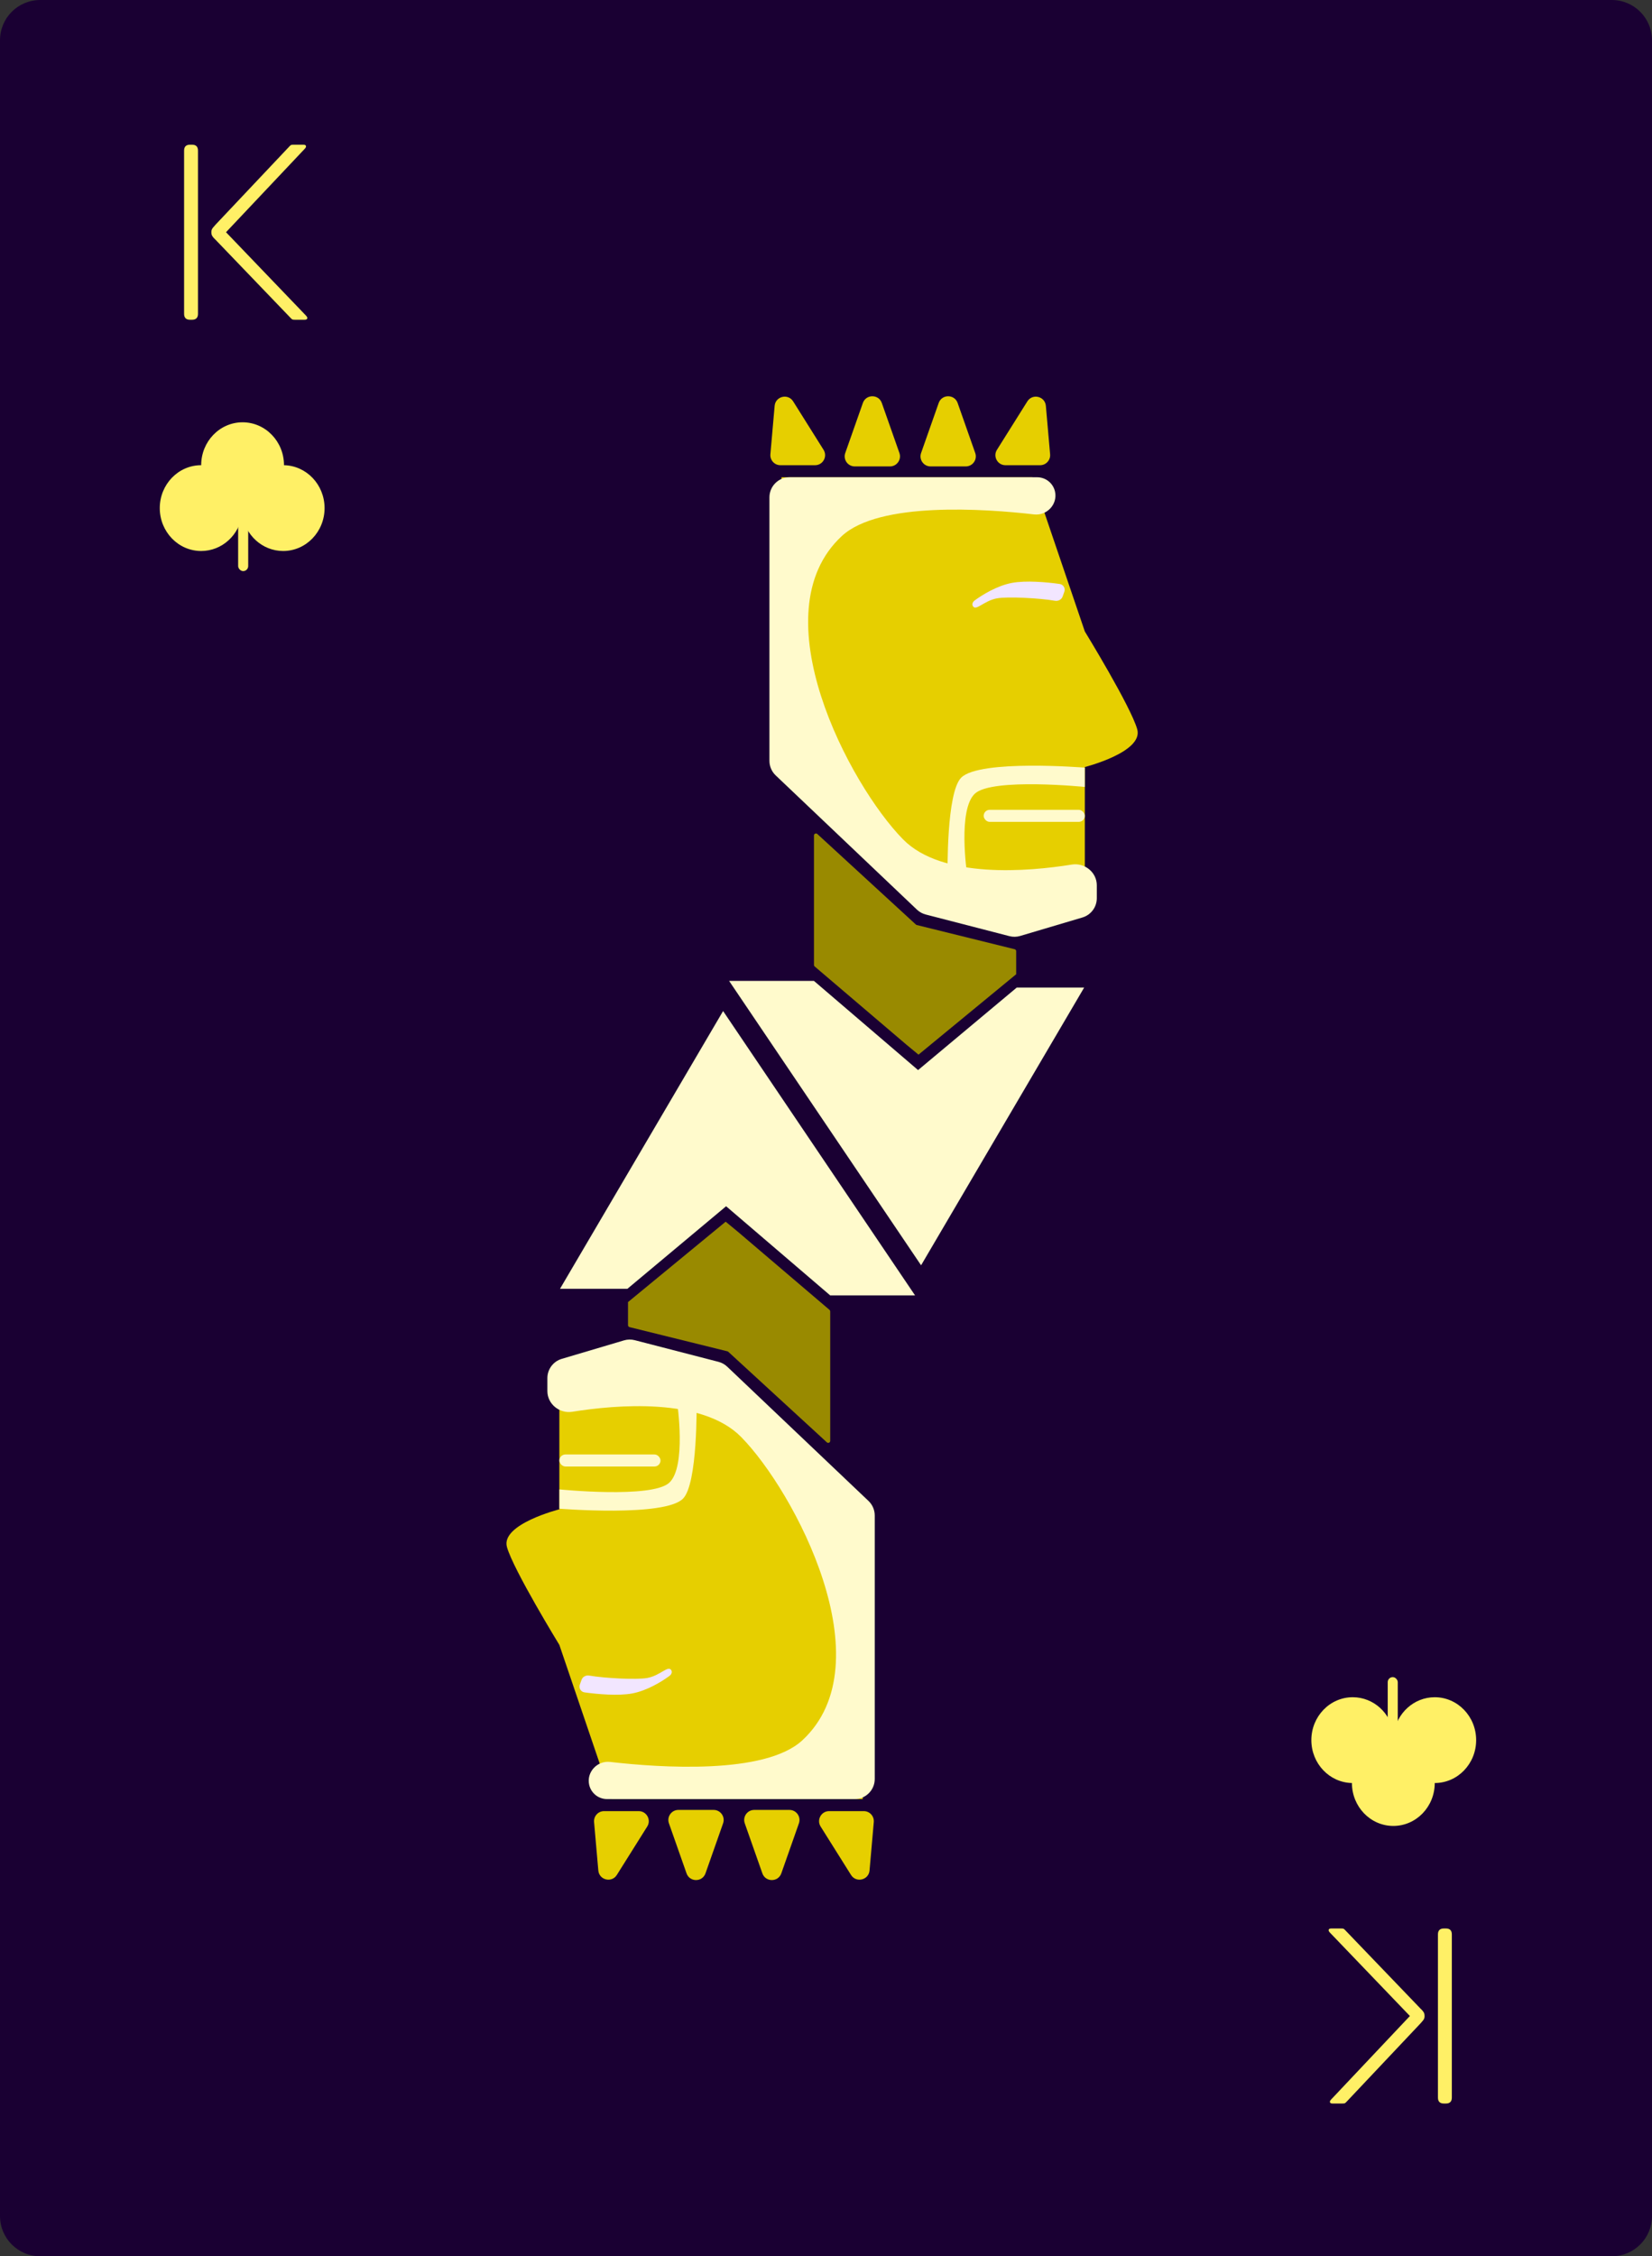 <svg width="822" height="1122" viewBox="0 0 822 1122" fill="none" xmlns="http://www.w3.org/2000/svg">
<rect x="0" y="0" width="822" height="1122" fill="#333333" stroke="none"/>
<path d="M0 20C0 8.954 8.954 0 20 0H802C813.046 0 822 8.954 822 20V1102C822 1113.05 813.046 1122 802 1122H20C8.954 1122 0 1113.05 0 1102V20Z" fill="#1A0033"/>
<path d="M94.544 159C92.581 159 91.6 158.019 91.6 156.056V74.904C91.6 72.941 92.581 71.96 94.544 71.96H95.568C97.531 71.96 98.512 72.941 98.512 74.904V156.056C98.512 158.019 97.531 159 95.568 159H94.544ZM146.768 159C146.171 159 145.744 158.957 145.488 158.872C145.317 158.787 145.061 158.573 144.72 158.232L107.216 119.192C107.045 119.021 106.747 118.723 106.32 118.296C105.893 117.784 105.595 117.357 105.424 117.016C105.253 116.589 105.168 116.077 105.168 115.48C105.168 114.797 105.296 114.243 105.552 113.816C105.808 113.389 106.107 113.005 106.448 112.664C106.789 112.237 107.045 111.939 107.216 111.768L144.08 72.728C144.421 72.387 144.677 72.173 144.848 72.088C145.104 72.003 145.531 71.96 146.128 71.96H150.992C151.845 71.96 152.272 72.259 152.272 72.856C152.272 73.197 151.973 73.667 151.376 74.264L112.464 115.48L152.016 156.696C152.613 157.293 152.912 157.763 152.912 158.104C152.912 158.701 152.485 159 151.632 159H146.768Z" fill="#FFF066"/>
<path d="M141.309 231.337C141.309 231.336 141.309 231.335 141.309 231.333C141.309 219.551 132.085 210 120.706 210C109.327 210 100.103 219.551 100.103 231.333C88.724 231.333 79.5 240.885 79.5 252.667C79.5 264.449 88.724 274 100.103 274C110.489 274 119.08 266.043 120.5 255.695C121.92 266.043 130.511 274 140.897 274C152.276 274 161.5 264.449 161.5 252.667C161.5 241.027 152.498 231.565 141.309 231.337Z" fill="#FFF066"/>
<rect x="118.5" y="251" width="5" height="33" rx="2.5" fill="#FFF066"/>
<path d="M719.456 959C721.419 959 722.4 959.981 722.4 961.944V1043.1C722.4 1045.06 721.419 1046.04 719.456 1046.04H718.432C716.469 1046.04 715.488 1045.06 715.488 1043.1V961.944C715.488 959.981 716.469 959 718.432 959H719.456ZM667.232 959C667.829 959 668.256 959.043 668.512 959.128C668.683 959.213 668.939 959.427 669.28 959.768L706.784 998.808C706.955 998.979 707.253 999.277 707.68 999.704C708.107 1000.22 708.405 1000.64 708.576 1000.98C708.747 1001.41 708.832 1001.92 708.832 1002.52C708.832 1003.2 708.704 1003.76 708.448 1004.18C708.192 1004.61 707.893 1004.99 707.552 1005.34C707.211 1005.76 706.955 1006.06 706.784 1006.23L669.92 1045.27C669.579 1045.61 669.323 1045.83 669.152 1045.91C668.896 1046 668.469 1046.04 667.872 1046.04H663.008C662.155 1046.04 661.728 1045.74 661.728 1045.14C661.728 1044.8 662.027 1044.33 662.624 1043.74L701.536 1002.52L661.984 961.304C661.387 960.707 661.088 960.237 661.088 959.896C661.088 959.299 661.515 959 662.368 959H667.232Z" fill="#FFF066"/>
<path d="M672.691 886.663C672.691 886.664 672.691 886.665 672.691 886.667C672.691 898.449 681.915 908 693.294 908C704.673 908 713.897 898.449 713.897 886.667C725.276 886.667 734.5 877.115 734.5 865.333C734.5 853.551 725.276 844 713.897 844C703.511 844 694.92 851.957 693.5 862.305C692.08 851.957 683.489 844 673.103 844C661.724 844 652.5 853.551 652.5 865.333C652.5 876.973 661.502 886.435 672.691 886.663Z" fill="#FFF066"/>
<rect x="695.5" y="867" width="5" height="33" rx="2.5" transform="rotate(-180 695.5 867)" fill="#FFF066"/>
<path fill-rule="evenodd" clip-rule="evenodd" d="M413.096 652.136V716.509C413.096 717.379 412.061 717.834 411.42 717.245L362.38 672.22C362.257 672.107 362.107 672.026 361.944 671.986L313.246 659.952C312.8 659.841 312.486 659.441 312.486 658.981V647.5L361.079 607.524L367.215 612.589L412.745 651.375C412.968 651.565 413.096 651.843 413.096 652.136Z" fill="#998A00"/>
<path d="M304.403 894.647H429.266V795.5L352.873 683.132H278.324V750.553C278.324 750.553 249.036 757.956 252.246 769.325C255.455 780.694 278.324 817.973 278.324 817.973L304.403 894.647Z" fill="#E6CF00"/>
<path d="M306.925 932.379C304.376 936.438 298.129 934.931 297.71 930.157L295.596 906.077C295.339 903.154 297.643 900.639 300.577 900.639H317.814C321.746 900.639 324.14 904.969 322.048 908.299L306.925 932.379Z" fill="#E6CF00"/>
<path d="M423.448 932.379C425.997 936.438 432.244 934.931 432.663 930.157L434.777 906.077C435.034 903.154 432.73 900.639 429.796 900.639H412.559C408.627 900.639 406.233 904.969 408.324 908.299L423.448 932.379Z" fill="#E6CF00"/>
<path d="M388.767 931.581C387.2 936.034 380.902 936.034 379.335 931.581L370.577 906.7C369.432 903.448 371.845 900.04 375.293 900.04H392.809C396.257 900.04 398.67 903.448 397.525 906.7L388.767 931.581Z" fill="#E6CF00"/>
<path d="M351.038 931.581C349.471 936.034 343.173 936.034 341.606 931.581L332.848 906.7C331.703 903.448 334.116 900.04 337.564 900.04H355.08C358.528 900.04 360.941 903.448 359.796 906.7L351.038 931.581Z" fill="#E6CF00"/>
<path d="M399.202 865.444C380.613 882.617 328.318 879.012 303.564 876.174C297.17 875.441 291.766 881.227 293.154 887.512C294.074 891.68 297.769 894.647 302.037 894.647H425.254C430.777 894.647 435.254 890.17 435.254 884.647V753.637C435.254 750.895 434.129 748.274 432.141 746.386L361.87 679.641C360.638 678.472 359.129 677.635 357.485 677.21L315.837 666.45C314.079 665.995 312.231 666.028 310.491 666.545L279.517 675.735C275.273 676.994 272.362 680.894 272.362 685.322V691.741C272.362 698.209 278.408 703.074 284.794 702.047C306.111 698.62 349.224 694.715 368.78 714.59C395.309 741.554 440.781 827.032 399.202 865.444Z" fill="#FFFACC"/>
<rect x="328.655" y="729.27" width="50.305" height="5.992" rx="2.996" transform="rotate(-180 328.655 729.27)" fill="#FFFACC"/>
<path d="M278.35 740.655V750.242C278.35 750.242 330.596 754.49 339.831 745.27C347.263 737.85 346.607 697.513 346.607 697.513H336.942C336.942 697.513 341.678 729.465 332.97 737.367C324.263 745.27 278.35 740.655 278.35 740.655Z" fill="#FFFACC"/>
<path d="M361.294 599.844L413.096 644.185H455.316L359.797 502.775L278.65 640.889H312.186L361.294 599.844Z" fill="#FFFACC"/>
<path d="M314.534 842.123C321.873 840.762 329.317 836.219 333.187 833.343C334.062 832.693 334.588 831.526 334.035 830.587C332.459 827.911 328.691 833.2 322.068 834.429C316.82 835.402 300.742 834.558 293.178 833.233C291.584 832.954 289.923 833.799 289.376 835.322L288.526 837.687C287.899 839.432 288.986 841.318 290.822 841.579C297.327 842.502 307.615 843.406 314.534 842.123Z" fill="#F2E6FF"/>
<path fill-rule="evenodd" clip-rule="evenodd" d="M405.011 479.843V415.471C405.011 414.601 406.046 414.146 406.688 414.735L455.727 459.76C455.851 459.873 456.001 459.954 456.163 459.994L504.861 472.028C505.308 472.139 505.622 472.539 505.622 472.999V484.48L457.028 524.456L450.893 519.391L405.363 480.605C405.14 480.415 405.011 480.136 405.011 479.843Z" fill="#998A00"/>
<path d="M513.704 237.332H388.842V336.48L465.234 448.848H539.783V381.427C539.783 381.427 569.071 374.024 565.862 362.655C562.652 351.286 539.783 314.007 539.783 314.007L513.704 237.332Z" fill="#E6CF00"/>
<path d="M511.182 199.601C513.731 195.542 519.978 197.048 520.397 201.823L522.511 225.903C522.768 228.826 520.465 231.34 517.531 231.34H500.293C496.361 231.34 493.968 227.011 496.059 223.681L511.182 199.601Z" fill="#E6CF00"/>
<path d="M394.66 199.601C392.111 195.542 385.864 197.048 385.445 201.823L383.33 225.903C383.074 228.826 385.377 231.34 388.311 231.34H405.549C409.481 231.34 411.874 227.011 409.783 223.681L394.66 199.601Z" fill="#E6CF00"/>
<path d="M429.34 200.399C430.908 195.946 437.205 195.946 438.773 200.399L447.531 225.279C448.675 228.532 446.262 231.94 442.814 231.94H425.299C421.851 231.94 419.438 228.532 420.582 225.279L429.34 200.399Z" fill="#E6CF00"/>
<path d="M467.069 200.399C468.636 195.946 474.934 195.946 476.502 200.399L485.259 225.279C486.404 228.532 483.991 231.94 480.543 231.94H463.028C459.58 231.94 457.166 228.532 458.311 225.279L467.069 200.399Z" fill="#E6CF00"/>
<path d="M418.905 266.536C437.494 249.362 489.789 252.968 514.543 255.806C520.938 256.539 526.341 250.753 524.953 244.468C524.033 240.3 520.339 237.332 516.07 237.332H392.853C387.33 237.332 382.853 241.809 382.853 247.332V378.343C382.853 381.084 383.979 383.706 385.966 385.594L456.238 452.338C457.469 453.508 458.978 454.345 460.623 454.77L502.271 465.53C504.028 465.984 505.876 465.951 507.617 465.435L538.59 456.245C542.835 454.986 545.746 451.085 545.746 446.658V440.239C545.746 433.77 539.7 428.906 533.313 429.933C511.996 433.36 468.883 437.265 449.328 417.39C422.798 390.426 377.327 304.947 418.905 266.536Z" fill="#FFFACC"/>
<rect x="489.452" y="402.71" width="50.305" height="5.992" rx="2.996" fill="#FFFACC"/>
<path d="M539.757 391.325V381.738C539.757 381.738 487.512 377.49 478.276 386.71C470.844 394.129 471.501 434.467 471.501 434.467H481.165C481.165 434.467 476.429 402.515 485.137 394.612C493.844 386.71 539.757 391.325 539.757 391.325Z" fill="#FFFACC"/>
<path d="M456.814 532.135L405.011 487.795H362.791L458.311 629.205L539.458 491.091H505.921L456.814 532.135Z" fill="#FFFACC"/>
<path d="M503.573 289.857C496.234 291.218 488.791 295.761 484.92 298.636C484.045 299.286 483.519 300.454 484.072 301.393C485.649 304.069 489.416 298.78 496.04 297.551C501.287 296.578 517.365 297.422 524.93 298.747C526.523 299.026 528.185 298.181 528.732 296.658L529.581 294.293C530.208 292.548 529.121 290.662 527.285 290.401C520.781 289.477 510.492 288.574 503.573 289.857Z" fill="#F2E6FF"/>
</svg>
